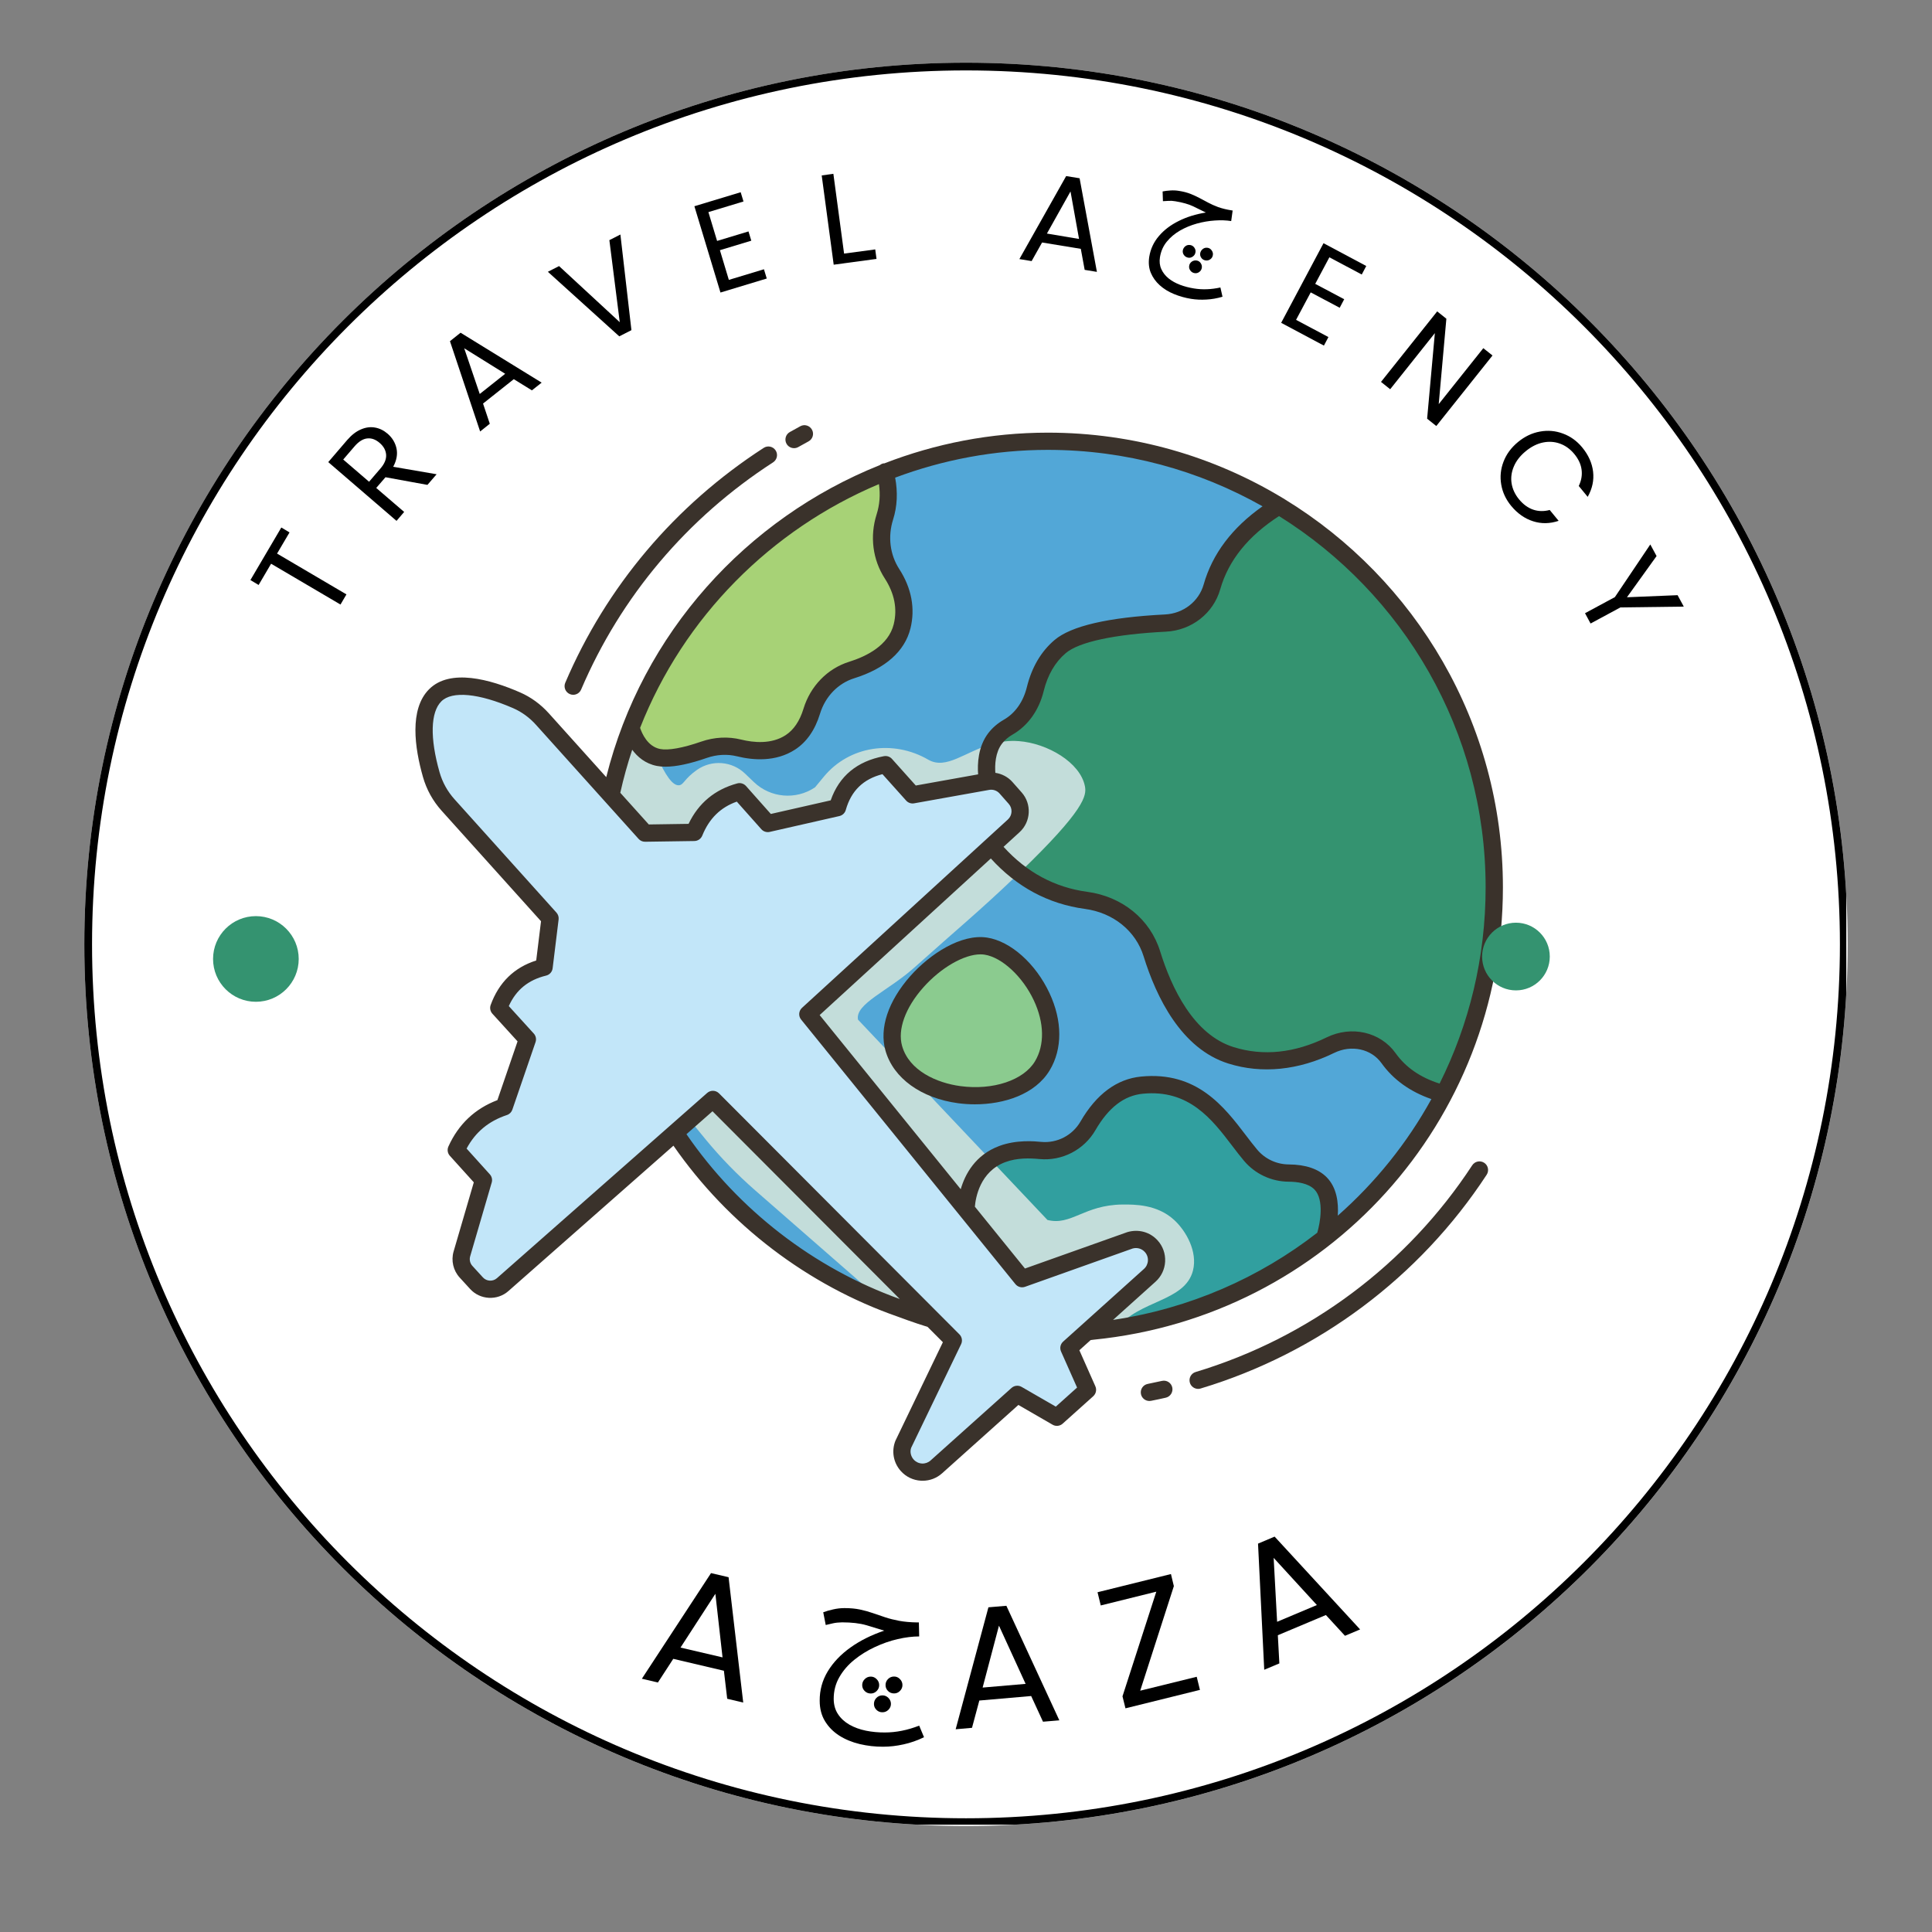 <svg xmlns="http://www.w3.org/2000/svg" xmlns:xlink="http://www.w3.org/1999/xlink" width="500" zoomAndPan="magnify" viewBox="0 0 375 375" height="500" preserveAspectRatio="xMidYMid meet" version="1.0"><rect x="0" y="0" width="375" height="375" fill="#808080" stroke="none"/><defs><g/><clipPath id="91e89dcb8a"><path d="M 16.367 12.168 L 358.633 12.168 L 358.633 354.434 L 16.367 354.434 Z M 16.367 12.168 " clip-rule="nonzero"/></clipPath><clipPath id="6b77f410b6"><path d="M 187.5 12.168 C 92.984 12.168 16.367 88.789 16.367 183.301 C 16.367 277.816 92.984 354.434 187.5 354.434 C 282.016 354.434 358.633 277.816 358.633 183.301 C 358.633 88.789 282.016 12.168 187.5 12.168 Z M 187.5 12.168 " clip-rule="nonzero"/></clipPath><clipPath id="aa15cf3a75"><path d="M 16.367 12.168 L 358.367 12.168 L 358.367 354.168 L 16.367 354.168 Z M 16.367 12.168 " clip-rule="nonzero"/></clipPath><clipPath id="2c9f9bedf0"><path d="M 187.496 12.168 C 92.984 12.168 16.367 88.785 16.367 183.297 C 16.367 277.809 92.984 354.426 187.496 354.426 C 282.008 354.426 358.625 277.809 358.625 183.297 C 358.625 88.785 282.008 12.168 187.496 12.168 Z M 187.496 12.168 " clip-rule="nonzero"/></clipPath><clipPath id="2c311cd5db"><path d="M 152 82.203 L 158 82.203 L 158 87 L 152 87 Z M 152 82.203 " clip-rule="nonzero"/></clipPath><clipPath id="0474890f9c"><path d="M 80 83 L 291.711 83 L 291.711 287.703 L 80 287.703 Z M 80 83 " clip-rule="nonzero"/></clipPath><clipPath id="bfa6282e29"><path d="M 41.355 177.82 L 57.98 177.82 L 57.98 194.445 L 41.355 194.445 Z M 41.355 177.82 " clip-rule="nonzero"/></clipPath><clipPath id="f09026d6bf"><path d="M 49.668 177.82 C 45.078 177.82 41.355 181.543 41.355 186.133 C 41.355 190.723 45.078 194.445 49.668 194.445 C 54.258 194.445 57.98 190.723 57.98 186.133 C 57.98 181.543 54.258 177.82 49.668 177.82 Z M 49.668 177.82 " clip-rule="nonzero"/></clipPath><clipPath id="000438875d"><path d="M 287.676 179.094 L 300.812 179.094 L 300.812 192.234 L 287.676 192.234 Z M 287.676 179.094 " clip-rule="nonzero"/></clipPath><clipPath id="f479594b4d"><path d="M 294.246 179.094 C 290.617 179.094 287.676 182.035 287.676 185.664 C 287.676 189.293 290.617 192.234 294.246 192.234 C 297.871 192.234 300.812 189.293 300.812 185.664 C 300.812 182.035 297.871 179.094 294.246 179.094 Z M 294.246 179.094 " clip-rule="nonzero"/></clipPath></defs><g clip-path="url(#91e89dcb8a)"><g clip-path="url(#6b77f410b6)"><path fill="#ffffff" d="M 16.367 12.168 L 358.633 12.168 L 358.633 354.434 L 16.367 354.434 Z M 16.367 12.168 " fill-opacity="1" fill-rule="nonzero"/></g></g><g clip-path="url(#aa15cf3a75)"><g clip-path="url(#2c9f9bedf0)"><path stroke-linecap="butt" transform="matrix(0.75, 0, 0, 0.75, 16.367, 12.169)" fill="none" stroke-linejoin="miter" d="M 228.172 -0.001 C 102.156 -0.001 -0 102.155 -0 228.171 C -0 354.187 102.156 456.343 228.172 456.343 C 354.187 456.343 456.344 354.187 456.344 228.171 C 456.344 102.155 354.187 -0.001 228.172 -0.001 Z M 228.172 -0.001 " stroke="#000000" stroke-width="4" stroke-opacity="1" stroke-miterlimit="4"/></g></g><path fill="#8bcb8f" d="M 191.348 183.637 C 198.906 184.809 207.617 198.098 202.305 206.883 C 197.012 215.672 176.59 214.414 173.477 203.469 C 170.961 194.633 183.812 182.48 191.348 183.637 Z M 191.348 183.637 " fill-opacity="1" fill-rule="nonzero"/><path fill="#319f9f" d="M 257.203 240.055 C 257.184 240.074 257.184 240.09 257.184 240.09 C 245.961 248.977 232.492 255.152 217.75 257.613 C 217.465 257.664 217.164 257.715 216.879 257.746 C 215.305 258.016 213.715 258.215 212.121 258.367 L 210.949 258.516 L 223.16 247.539 C 224.031 246.75 224.484 245.664 224.484 244.559 C 224.484 243.605 224.148 242.648 223.445 241.879 C 222.426 240.758 220.867 240.309 219.391 240.727 L 198.387 248.191 L 187.512 234.766 C 187.512 234.766 187.512 231.453 189.34 228.375 C 190.109 227.086 191.199 225.848 192.723 224.891 C 193.277 224.559 193.863 224.258 194.531 224.004 C 197.363 222.934 200.344 223.152 201.953 223.301 C 205.656 223.652 209.309 221.762 211.168 218.531 C 213.145 215.117 216.395 211.152 221.637 210.633 C 233.414 209.461 238.09 218.699 242.746 224.223 C 244.57 226.398 247.285 227.672 250.133 227.688 C 252.312 227.703 254.789 228.121 256.332 229.695 C 259.414 232.859 257.352 239.57 257.203 240.055 Z M 257.203 240.055 " fill-opacity="1" fill-rule="nonzero"/><path fill="#a7d276" d="M 173.141 111.367 C 174.832 113.996 176.105 117.492 175.102 121.574 C 173.91 126.328 169.371 128.789 165.301 130.043 C 161.531 131.234 158.715 134.281 157.559 138.062 C 156.855 140.34 155.617 142.664 153.406 144.105 C 150.121 146.23 146.152 145.844 143.453 145.176 C 141.195 144.621 138.832 144.773 136.652 145.527 C 133.891 146.496 130.172 147.5 127.793 147.016 C 123.738 146.211 122.547 141.543 122.465 141.191 C 122.465 141.176 122.465 141.176 122.465 141.176 C 131.191 118.496 149.184 100.402 171.816 91.566 C 172.637 94.578 172.652 97.508 171.75 100.336 C 170.559 104.086 171.012 108.07 173.141 111.367 Z M 173.141 111.367 " fill-opacity="1" fill-rule="nonzero"/><path fill="#349370" d="M 290.035 172.223 C 290.035 186.684 286.484 200.324 280.203 212.305 C 275.695 211.117 272.043 208.926 269.516 205.379 C 266.984 201.848 262.145 200.941 258.242 202.867 C 253.25 205.293 246.398 207.168 238.941 204.84 C 230.516 202.215 225.941 192.773 223.582 185.125 C 221.82 179.434 216.73 175.551 210.797 174.766 C 205.957 174.113 201.637 172.355 197.816 169.461 C 196.543 168.488 195.305 167.383 194.129 166.164 C 193.562 165.559 192.992 164.926 192.438 164.254 L 196.777 160.289 C 198.316 158.883 198.438 156.488 197.062 154.934 L 195.27 152.906 C 194.383 151.902 193.043 151.434 191.719 151.668 C 191.719 151.668 191.418 150.281 191.5 148.473 C 191.551 147.219 191.801 145.742 192.473 144.438 C 192.656 144.055 192.891 143.668 193.16 143.316 C 193.895 142.363 194.785 141.66 195.703 141.141 C 198.418 139.586 200.195 136.805 200.949 133.777 C 201.617 131.031 202.992 127.867 205.773 125.508 C 209.457 122.363 219.156 121.293 226.227 120.941 C 230.414 120.723 234.102 117.945 235.238 113.91 C 236.98 107.734 241.219 102.445 248.273 98.16 C 273.301 113.324 290.035 140.824 290.035 172.223 Z M 290.035 172.223 " fill-opacity="1" fill-rule="nonzero"/><path fill="#52a7d7" d="M 180.93 256.074 C 178.25 255.285 174.898 254.016 174.898 254.016 C 173.711 253.598 172.535 253.16 171.363 252.691 C 154.797 246.113 140.723 234.551 131.023 219.871 L 135.379 216.039 L 138.363 213.395 Z M 180.93 256.074 " fill-opacity="1" fill-rule="nonzero"/><path fill="#52a7d7" d="M 269.516 205.379 C 266.984 201.848 262.145 200.941 258.242 202.867 C 253.25 205.293 246.398 207.168 238.941 204.84 C 230.516 202.215 225.941 192.773 223.582 185.125 C 221.82 179.434 216.73 175.551 210.797 174.766 C 205.957 174.113 201.637 172.355 197.816 169.461 C 196.543 168.488 195.305 167.383 194.129 166.164 C 193.562 165.559 192.992 164.926 192.438 164.254 L 156.805 196.859 L 187.512 234.766 C 187.512 234.766 187.512 231.453 189.34 228.375 C 190.109 227.086 191.199 225.848 192.723 224.891 C 193.277 224.559 193.863 224.258 194.531 224.004 C 197.363 222.934 200.344 223.152 201.953 223.301 C 205.656 223.652 209.309 221.762 211.168 218.531 C 213.145 215.117 216.395 211.152 221.637 210.633 C 233.414 209.461 238.09 218.699 242.746 224.223 C 244.57 226.398 247.285 227.672 250.133 227.688 C 252.312 227.703 254.789 228.121 256.332 229.695 C 259.414 232.859 257.352 239.57 257.203 240.055 C 266.684 232.559 274.559 223.102 280.203 212.305 C 275.695 211.117 272.043 208.926 269.516 205.379 Z M 202.305 206.883 C 198.938 212.473 189.422 213.996 182.168 211.52 C 178.016 210.148 174.613 207.453 173.477 203.469 C 173.441 203.367 173.426 203.25 173.406 203.152 C 171.262 194.348 183.895 182.496 191.348 183.637 C 198.906 184.809 207.617 198.098 202.305 206.883 Z M 202.305 206.883 " fill-opacity="1" fill-rule="nonzero"/><path fill="#52a7d7" d="M 248.273 98.16 C 241.219 102.445 236.98 107.734 235.238 113.91 C 234.102 117.945 230.414 120.723 226.227 120.941 C 219.156 121.293 209.457 122.363 205.773 125.508 C 202.992 127.867 201.617 131.031 200.949 133.777 C 200.195 136.805 198.418 139.586 195.703 141.141 C 194.785 141.66 193.895 142.363 193.16 143.316 C 192.891 143.668 192.656 144.055 192.473 144.438 C 191.801 145.742 191.551 147.219 191.5 148.473 C 191.418 150.281 191.719 151.668 191.719 151.668 L 177.125 154.281 L 171.883 148.422 C 167.059 149.324 163.895 152.035 162.551 156.773 L 149.035 159.836 L 143.539 153.676 C 139.285 154.832 136.402 157.512 134.762 161.559 L 125.195 161.711 L 118.578 154.348 C 119.012 152.289 119.516 150.262 120.102 148.27 C 120.789 145.859 121.578 143.5 122.465 141.191 C 122.547 141.543 123.688 146.027 127.559 146.949 C 127.641 146.984 127.707 147 127.793 147.016 C 130.172 147.5 133.891 146.496 136.652 145.527 C 138.832 144.773 141.195 144.621 143.453 145.176 C 146.152 145.844 150.121 146.23 153.406 144.105 C 155.617 142.664 156.855 140.34 157.559 138.062 C 158.715 134.277 161.531 131.234 165.301 130.043 C 169.371 128.789 173.91 126.328 175.102 121.574 C 176.105 117.492 174.832 113.996 173.141 111.367 C 171.012 108.07 170.559 104.086 171.75 100.336 C 172.652 97.508 172.637 94.578 171.816 91.566 C 181.602 87.734 192.254 85.641 203.379 85.641 C 219.812 85.641 235.172 90.211 248.273 98.16 Z M 248.273 98.16 " fill-opacity="1" fill-rule="nonzero"/><path fill="#c2e6f9" d="M 180.93 256.074 L 138.363 213.395 L 131.023 219.871 L 97.57 249.344 C 96.078 250.648 93.836 250.531 92.496 249.078 L 90.449 246.836 C 89.598 245.898 89.297 244.59 89.648 243.387 L 93.836 229.059 L 88.559 223.219 C 90.402 219.137 93.465 216.289 97.855 214.832 L 102.363 201.73 L 96.816 195.637 C 98.293 191.57 101.121 188.824 105.613 187.738 L 106.77 178.262 L 86.984 156.254 C 85.441 154.547 84.336 152.539 83.699 150.348 C 82.426 145.859 81.02 138.398 84.469 134.949 C 88.055 131.367 95.914 134.027 100.27 135.918 C 102.195 136.758 103.887 138.027 105.293 139.586 L 118.578 154.348 L 125.195 161.711 L 134.762 161.559 C 136.402 157.512 139.285 154.832 143.539 153.676 L 149.035 159.836 L 162.551 156.773 C 163.895 152.035 167.059 149.324 171.883 148.422 L 177.125 154.281 L 191.719 151.668 C 193.043 151.434 194.383 151.902 195.27 152.906 L 197.062 154.934 C 198.438 156.488 198.316 158.883 196.777 160.289 L 192.438 164.254 L 156.805 196.859 L 187.512 234.766 L 198.387 248.191 L 219.395 240.727 C 220.867 240.309 222.426 240.758 223.445 241.879 C 224.148 242.648 224.484 243.605 224.484 244.559 C 224.484 245.664 224.031 246.75 223.16 247.539 L 210.949 258.516 L 207.48 261.645 L 211.082 269.766 L 208.117 272.426 L 205.137 275.086 L 197.445 270.652 L 181.75 284.727 C 180.094 286.199 177.562 286.047 176.09 284.41 C 175.418 283.656 175.066 282.703 175.066 281.73 C 175.066 281.227 175.168 280.727 175.352 280.258 L 185.035 260.191 Z M 180.93 256.074 " fill-opacity="1" fill-rule="nonzero"/><path fill="#c3ddda" d="M 138.363 213.395 L 133.805 217.426 C 134.527 218.121 135.465 219.344 136.98 221.18 C 139.902 224.727 143.125 228.031 146.59 231.055 L 171.363 252.691 C 172.535 253.16 173.711 253.598 174.898 254.016 C 174.898 254.016 178.25 255.285 180.93 256.074 Z M 138.363 213.395 " fill-opacity="1" fill-rule="nonzero"/><path fill="#c3ddda" d="M 227.902 236.793 C 224.586 233.746 220.215 233.781 217.852 233.797 C 210.398 233.879 207.918 237.965 203.309 236.793 L 166.539 197.914 C 165.918 194.832 172.469 192.324 177.645 187.652 C 185.504 180.605 190.078 176.859 196.895 170.348 C 197.211 170.047 197.516 169.762 197.816 169.461 C 210.633 157.125 210.934 154.398 210.582 152.605 C 209.676 147.988 203.293 144.27 197.75 143.852 C 195.824 143.703 194.078 143.969 192.473 144.438 C 187.297 145.91 183.695 149.426 180.227 147.484 C 180.191 147.465 180.16 147.445 180.125 147.426 C 173.379 143.535 164.863 144.754 159.906 150.754 L 158.195 152.824 L 158.164 152.844 C 154.465 155.312 149.551 154.879 146.34 151.809 L 144.602 150.145 C 142.074 147.727 138.191 147.418 135.316 149.41 C 132.852 151.133 132.754 152.238 131.898 152.406 C 130.539 152.656 129.082 150.262 127.559 146.949 C 123.688 146.027 122.551 141.543 122.465 141.191 C 121.578 143.5 120.789 145.859 120.105 148.27 C 119.52 150.262 119.016 152.289 118.578 154.348 L 125.195 161.711 L 134.762 161.559 C 136.402 157.512 139.285 154.832 143.539 153.676 L 149.035 159.836 L 162.555 156.773 C 163.895 152.035 167.059 149.324 171.887 148.422 L 177.129 154.281 L 191.719 151.668 C 193.043 151.434 194.383 151.902 195.27 152.906 L 197.062 154.93 C 198.445 156.492 198.32 158.879 196.777 160.289 L 192.441 164.254 L 156.809 196.859 L 187.516 234.766 L 198.387 248.191 L 219.395 240.727 C 220.867 240.309 222.426 240.758 223.449 241.879 C 224.152 242.648 224.488 243.605 224.488 244.559 C 224.488 245.664 224.035 246.75 223.164 247.539 L 210.949 258.516 L 212.125 258.367 C 213.715 258.215 215.309 258.016 216.883 257.746 C 221.137 252.324 230 252.676 231.555 246.617 C 232.492 242.918 230.199 238.902 227.902 236.793 Z M 227.902 236.793 " fill-opacity="1" fill-rule="nonzero"/><path fill="#3a322b" d="M 225.527 268.031 C 224.617 268.238 223.699 268.434 222.773 268.617 C 221.867 268.793 221.277 269.676 221.457 270.582 C 221.613 271.379 222.312 271.93 223.098 271.93 C 223.207 271.93 223.312 271.922 223.426 271.898 C 224.379 271.711 225.328 271.508 226.273 271.293 C 227.176 271.086 227.738 270.191 227.535 269.289 C 227.328 268.387 226.434 267.824 225.527 268.031 Z M 225.527 268.031 " fill-opacity="1" fill-rule="nonzero"/><path fill="#3a322b" d="M 288.078 225.695 C 287.305 225.191 286.266 225.406 285.758 226.18 C 273.16 245.43 254.094 259.68 232.074 266.305 C 231.188 266.57 230.688 267.504 230.953 268.391 C 231.172 269.113 231.836 269.582 232.559 269.582 C 232.719 269.582 232.883 269.559 233.043 269.508 C 255.816 262.656 275.535 247.922 288.562 228.016 C 289.07 227.238 288.855 226.199 288.078 225.695 Z M 288.078 225.695 " fill-opacity="1" fill-rule="nonzero"/><g clip-path="url(#2c311cd5db)"><path fill="#3a322b" d="M 154.125 86.988 C 154.406 86.988 154.691 86.918 154.953 86.77 C 155.609 86.398 156.266 86.031 156.93 85.676 C 157.746 85.238 158.051 84.223 157.609 83.41 C 157.172 82.598 156.156 82.285 155.344 82.73 C 154.656 83.098 153.973 83.477 153.297 83.863 C 152.492 84.316 152.215 85.34 152.668 86.145 C 152.977 86.684 153.543 86.988 154.125 86.988 Z M 154.125 86.988 " fill-opacity="1" fill-rule="nonzero"/></g><path fill="#3a322b" d="M 110.602 134.723 C 110.816 134.816 111.039 134.859 111.258 134.859 C 111.91 134.859 112.527 134.477 112.797 133.84 C 120.508 115.77 133.391 100.52 150.055 89.742 C 150.832 89.238 151.055 88.203 150.551 87.426 C 150.047 86.648 149.012 86.426 148.234 86.93 C 131.008 98.074 117.688 113.84 109.715 132.527 C 109.355 133.379 109.75 134.359 110.602 134.723 Z M 110.602 134.723 " fill-opacity="1" fill-rule="nonzero"/><g clip-path="url(#0474890f9c)"><path fill="#3a322b" d="M 209.504 262.078 L 211.691 260.109 L 212.293 260.031 C 257.57 255.5 291.715 217.75 291.715 172.227 C 291.715 140.371 274.73 112.41 249.34 96.891 C 249.238 96.809 249.133 96.75 249.016 96.695 C 235.688 88.625 220.07 83.977 203.383 83.977 C 192.285 83.977 181.57 86.094 171.648 89.941 C 171.559 89.949 171.465 89.934 171.375 89.961 C 171.141 90.023 170.934 90.141 170.758 90.285 C 144.902 100.633 124.641 122.898 117.672 150.844 L 106.543 138.469 C 104.938 136.684 103.047 135.309 100.93 134.387 C 95.133 131.859 87.363 129.703 83.293 133.773 C 79.402 137.66 80.492 145.176 82.094 150.801 C 82.793 153.258 84.016 155.469 85.73 157.375 L 105.012 178.812 L 104.078 186.43 C 99.805 187.785 96.832 190.684 95.238 195.062 C 95.027 195.645 95.156 196.301 95.574 196.762 L 100.457 202.129 L 96.543 213.535 C 92.18 215.191 88.988 218.215 87.035 222.535 C 86.762 223.141 86.871 223.852 87.32 224.344 L 91.965 229.488 L 88.043 242.914 C 87.527 244.676 87.977 246.609 89.215 247.965 L 91.262 250.203 C 93.199 252.32 96.523 252.496 98.672 250.602 L 130.715 222.375 C 141.352 237.719 156.766 249.484 174.312 255.582 C 174.449 255.633 177.43 256.754 180.047 257.551 L 183.012 260.523 L 173.805 279.637 C 173 281.648 173.395 283.902 174.84 285.52 C 175.852 286.652 177.242 287.32 178.758 287.406 C 178.867 287.414 178.977 287.414 179.082 287.414 C 180.48 287.414 181.812 286.906 182.863 285.965 L 197.668 272.699 L 204.305 276.535 C 204.93 276.898 205.723 276.816 206.262 276.332 L 212.199 271.004 C 212.738 270.516 212.906 269.742 212.609 269.078 Z M 224.691 240.762 C 223.234 239.152 221.035 238.52 218.84 239.145 L 198.945 246.219 L 189.223 234.215 C 189.363 232.52 190.195 227.418 195.109 225.574 C 197.445 224.699 199.906 224.793 201.793 224.973 C 206.16 225.379 210.406 223.188 212.617 219.375 C 215.168 214.969 218.176 212.652 221.809 212.293 C 230.781 211.402 235.242 217.25 239.172 222.406 C 239.953 223.43 240.703 224.414 241.457 225.309 C 243.609 227.863 246.77 229.344 250.129 229.367 C 251.746 229.375 253.93 229.645 255.125 230.871 C 257.059 232.848 256.246 237.355 255.68 239.27 C 244.469 247.988 230.953 253.977 216.043 256.191 L 224.281 248.785 C 225.41 247.77 226.074 246.375 226.152 244.859 C 226.227 243.344 225.711 241.887 224.691 240.762 Z M 259.664 235.957 C 259.828 233.473 259.492 230.539 257.527 228.527 C 255.914 226.883 253.434 226.039 250.152 226.016 C 247.777 226 245.543 224.953 244.023 223.148 C 243.305 222.297 242.586 221.352 241.84 220.375 C 237.602 214.812 232.32 207.895 221.48 208.961 C 216.766 209.426 212.805 212.367 209.719 217.695 C 208.164 220.383 205.184 221.926 202.109 221.641 C 200.789 221.516 197.293 221.184 193.938 222.441 C 189.297 224.18 187.32 227.914 186.477 230.828 L 159.094 197.023 L 192.32 166.629 C 197.328 172.148 203.453 175.457 210.582 176.418 C 216.082 177.16 220.449 180.688 221.977 185.629 C 224.43 193.543 229.277 203.578 238.441 206.438 C 244.941 208.469 252.043 207.75 258.973 204.363 C 262.301 202.738 266.16 203.578 268.148 206.359 C 270.43 209.551 273.684 211.891 277.832 213.332 C 273.117 221.887 266.957 229.531 259.664 235.957 Z M 288.359 172.223 C 288.359 185.902 285.156 198.852 279.422 210.328 C 275.668 209.125 272.859 207.188 270.879 204.41 C 267.934 200.293 262.309 199.008 257.504 201.355 C 251.27 204.402 245.191 205.039 239.441 203.242 C 231.668 200.816 227.395 191.785 225.18 184.637 C 223.258 178.438 217.84 174.016 211.031 173.102 C 204.707 172.25 199.258 169.297 194.789 164.367 L 197.906 161.516 C 200.105 159.504 200.285 156.051 198.312 153.82 L 196.516 151.789 C 195.652 150.812 194.465 150.195 193.195 150.004 C 193.09 148.512 193.168 146.055 194.496 144.328 C 195.016 143.648 195.699 143.062 196.531 142.586 C 199.508 140.879 201.652 137.891 202.57 134.172 C 203.34 131.027 204.785 128.539 206.855 126.777 C 209.422 124.594 216.332 123.113 226.316 122.605 C 231.293 122.355 235.527 119.043 236.852 114.363 C 238.438 108.785 242.289 104.02 248.262 100.172 C 272.316 115.184 288.359 141.859 288.359 172.223 Z M 170.602 93.965 C 170.895 96.008 170.75 97.945 170.152 99.836 C 168.801 104.094 169.379 108.629 171.734 112.273 C 173.621 115.195 174.207 118.191 173.469 121.172 C 172.453 125.273 168.199 127.395 164.812 128.453 C 160.605 129.766 157.293 133.172 155.953 137.57 C 155.227 139.949 154.062 141.672 152.484 142.699 C 149.727 144.488 146.27 144.148 143.855 143.551 C 141.336 142.926 138.648 143.062 136.098 143.949 C 132.535 145.188 129.703 145.695 128.121 145.379 C 125.684 144.891 124.594 142.332 124.242 141.277 C 132.695 119.773 149.66 102.777 170.602 93.965 Z M 122.711 145.527 C 123.73 146.906 125.246 148.219 127.465 148.66 C 127.977 148.762 128.543 148.816 129.164 148.816 C 131.246 148.816 133.938 148.246 137.199 147.109 C 139.133 146.441 141.156 146.332 143.047 146.797 C 146.109 147.555 150.543 147.945 154.309 145.504 C 156.566 144.039 158.195 141.699 159.16 138.547 C 160.176 135.207 162.66 132.629 165.809 131.648 C 171.844 129.766 175.617 126.418 176.719 121.973 C 177.676 118.117 176.926 114.133 174.547 110.457 C 172.734 107.652 172.301 104.148 173.348 100.848 C 174.168 98.254 174.273 95.523 173.75 92.711 C 183.043 89.23 193.043 87.32 203.379 87.32 C 218.52 87.32 232.734 91.312 245.059 98.273 C 239.16 102.422 235.312 107.516 233.629 113.453 C 232.691 116.75 229.684 119.086 226.141 119.266 C 215.117 119.824 207.898 121.496 204.684 124.23 C 202.062 126.457 200.258 129.535 199.312 133.375 C 198.617 136.199 197.039 138.438 194.863 139.684 C 193.645 140.383 192.625 141.262 191.832 142.293 C 189.828 144.902 189.703 148.285 189.852 150.301 L 177.754 152.469 L 173.129 147.301 C 172.738 146.867 172.148 146.668 171.57 146.773 C 166.352 147.754 162.879 150.637 161.238 155.348 L 149.617 157.988 L 144.797 152.562 C 144.371 152.09 143.715 151.891 143.102 152.059 C 138.758 153.242 135.582 155.879 133.652 159.91 L 125.93 160.027 L 120.398 153.879 C 121.031 151.031 121.805 148.25 122.711 145.527 Z M 133.242 220.145 L 138.297 215.695 L 174.645 252.137 C 157.938 246.133 143.32 234.832 133.242 220.145 Z M 204.93 273.027 L 198.293 269.195 C 197.668 268.832 196.875 268.914 196.336 269.398 L 180.625 283.477 C 180.164 283.891 179.562 284.105 178.945 284.066 C 178.324 284.031 177.754 283.758 177.34 283.293 C 176.746 282.633 176.586 281.707 176.871 280.984 L 186.547 260.91 C 186.855 260.27 186.727 259.504 186.227 259 L 139.559 212.215 C 139.23 211.891 138.801 211.723 138.371 211.723 C 137.977 211.723 137.578 211.863 137.262 212.141 L 96.457 248.09 C 95.668 248.789 94.445 248.723 93.734 247.945 L 91.688 245.707 C 91.234 245.211 91.07 244.5 91.258 243.852 L 95.441 229.527 C 95.605 228.969 95.469 228.367 95.078 227.938 L 90.566 222.938 C 92.273 219.742 94.844 217.605 98.395 216.426 C 98.891 216.262 99.281 215.875 99.449 215.379 L 103.949 202.273 C 104.148 201.695 104.016 201.055 103.602 200.605 L 98.758 195.281 C 100.168 192.141 102.543 190.199 106 189.363 C 106.676 189.199 107.184 188.633 107.266 187.941 L 108.426 178.461 C 108.484 177.98 108.332 177.496 108.008 177.137 L 88.223 155.137 C 86.852 153.613 85.875 151.844 85.316 149.883 C 83.43 143.25 83.555 138.242 85.66 136.137 C 87.734 134.062 92.941 134.559 99.594 137.453 C 101.27 138.184 102.77 139.277 104.051 140.703 L 123.949 162.828 C 124.273 163.188 124.715 163.383 125.219 163.383 L 134.777 163.242 C 135.453 163.23 136.055 162.82 136.309 162.195 C 137.648 158.883 139.848 156.715 143.012 155.594 L 147.773 160.949 C 148.176 161.406 148.801 161.605 149.395 161.473 L 162.922 158.398 C 163.52 158.262 163.996 157.812 164.164 157.219 C 165.211 153.5 167.547 151.219 171.285 150.266 L 175.883 155.395 C 176.27 155.828 176.855 156.027 177.426 155.926 L 192.012 153.316 C 192.742 153.184 193.512 153.449 194.008 154.008 L 195.801 156.039 C 196.574 156.91 196.5 158.262 195.641 159.051 L 155.672 195.617 C 155.016 196.215 154.941 197.219 155.5 197.902 L 197.09 249.246 C 197.535 249.797 198.281 250.004 198.953 249.77 L 219.855 242.332 C 220.715 242.094 221.613 242.352 222.211 243.012 C 222.629 243.469 222.844 244.066 222.809 244.688 C 222.777 245.309 222.508 245.879 222.043 246.297 L 206.359 260.402 C 205.82 260.887 205.652 261.66 205.949 262.324 L 209.059 269.324 Z M 204.93 273.027 " fill-opacity="1" fill-rule="nonzero"/></g><path fill="#3a322b" d="M 191.609 181.988 C 186.559 181.199 180.473 185.184 176.68 189.469 C 172.391 194.316 170.637 199.59 171.871 203.93 C 173.387 209.266 178.797 213.176 185.992 214.137 C 187.035 214.273 188.121 214.348 189.227 214.348 C 194.879 214.348 200.922 212.43 203.746 207.742 C 206.242 203.605 206.227 198.145 203.703 192.758 C 201.016 187.02 196.156 182.691 191.609 181.988 Z M 200.875 206.02 C 198.668 209.684 192.734 211.66 186.434 210.816 C 181.848 210.207 176.465 207.836 175.094 203.016 C 174.191 199.84 175.723 195.605 179.188 191.688 C 182.609 187.824 187.125 185.238 190.309 185.238 C 190.582 185.238 190.844 185.258 191.098 185.297 C 194.48 185.82 198.504 189.555 200.668 194.18 C 202.711 198.535 202.785 202.852 200.875 206.02 Z M 200.875 206.02 " fill-opacity="1" fill-rule="nonzero"/><g clip-path="url(#bfa6282e29)"><g clip-path="url(#f09026d6bf)"><path fill="#349370" d="M 41.355 177.82 L 57.98 177.82 L 57.98 194.445 L 41.355 194.445 Z M 41.355 177.82 " fill-opacity="1" fill-rule="nonzero"/></g></g><g clip-path="url(#000438875d)"><g clip-path="url(#f479594b4d)"><path fill="#349370" d="M 287.676 179.094 L 300.812 179.094 L 300.812 192.234 L 287.676 192.234 Z M 287.676 179.094 " fill-opacity="1" fill-rule="nonzero"/></g></g><g fill="#000000" fill-opacity="1"><g transform="translate(158.758, 325.975)"><g><path d="M 12.656 13.062 C 11.102 13.07 9.586 12.898 8.109 12.547 C 6.629 12.191 5.305 11.645 4.141 10.906 C 2.984 10.164 2.062 9.234 1.375 8.109 C 0.688 6.984 0.344 5.656 0.344 4.125 C 0.332 2.082 0.852 0.188 1.906 -1.562 C 2.969 -3.312 4.441 -4.859 6.328 -6.203 C 8.211 -7.547 10.395 -8.633 12.875 -9.469 C 11.789 -9.812 10.625 -10.164 9.375 -10.531 C 8.125 -10.895 6.555 -11.078 4.672 -11.078 C 4.004 -11.066 3.422 -11.004 2.922 -10.891 C 2.422 -10.785 1.953 -10.676 1.516 -10.562 L 1.031 -13.031 C 1.602 -13.25 2.25 -13.438 2.969 -13.594 C 3.695 -13.758 4.426 -13.844 5.156 -13.844 C 6.301 -13.844 7.312 -13.75 8.188 -13.562 C 9.062 -13.375 9.883 -13.145 10.656 -12.875 C 11.438 -12.613 12.234 -12.344 13.047 -12.062 C 13.867 -11.789 14.773 -11.562 15.766 -11.375 C 16.766 -11.188 17.941 -11.082 19.297 -11.062 L 19.594 -11.062 L 19.656 -8.344 C 18.375 -8.344 16.984 -8.172 15.484 -7.828 C 13.992 -7.484 12.516 -6.969 11.047 -6.281 C 9.586 -5.602 8.254 -4.773 7.047 -3.797 C 5.848 -2.828 4.883 -1.707 4.156 -0.438 C 3.426 0.832 3.062 2.238 3.062 3.781 C 3.07 4.938 3.352 5.926 3.906 6.75 C 4.457 7.582 5.203 8.266 6.141 8.797 C 7.086 9.328 8.148 9.711 9.328 9.953 C 10.516 10.191 11.734 10.305 12.984 10.297 C 15.172 10.297 17.395 9.852 19.656 8.969 L 20.594 11.219 C 19.289 11.852 17.961 12.316 16.609 12.609 C 15.266 12.91 13.945 13.062 12.656 13.062 Z M 10.266 2.734 C 9.797 2.734 9.398 2.57 9.078 2.25 C 8.754 1.926 8.594 1.547 8.594 1.109 C 8.594 0.66 8.754 0.273 9.078 -0.047 C 9.398 -0.379 9.797 -0.547 10.266 -0.547 C 10.703 -0.547 11.082 -0.379 11.406 -0.047 C 11.727 0.273 11.891 0.66 11.891 1.109 C 11.891 1.547 11.727 1.926 11.406 2.25 C 11.082 2.57 10.703 2.734 10.266 2.734 Z M 14.781 2.719 C 14.312 2.719 13.914 2.555 13.594 2.234 C 13.281 1.91 13.125 1.531 13.125 1.094 C 13.125 0.645 13.281 0.258 13.594 -0.062 C 13.914 -0.395 14.312 -0.562 14.781 -0.562 C 15.227 -0.562 15.609 -0.395 15.922 -0.062 C 16.242 0.258 16.406 0.645 16.406 1.094 C 16.406 1.531 16.242 1.91 15.922 2.234 C 15.609 2.555 15.227 2.719 14.781 2.719 Z M 12.531 6.375 C 12.07 6.383 11.68 6.227 11.359 5.906 C 11.035 5.582 10.875 5.203 10.875 4.766 C 10.875 4.316 11.031 3.926 11.344 3.594 C 11.664 3.27 12.055 3.102 12.516 3.094 C 12.961 3.094 13.348 3.254 13.672 3.578 C 14.004 3.91 14.172 4.301 14.172 4.75 C 14.172 5.188 14.008 5.566 13.688 5.891 C 13.363 6.211 12.977 6.375 12.531 6.375 Z M 12.531 6.375 "/></g></g></g><g fill="#000000" fill-opacity="1"><g transform="translate(139.705, 323.768)"><g/></g></g><g fill="#000000" fill-opacity="1"><g transform="translate(123.525, 325.589)"><g><path d="M 16.984 -1.297 L 7.156 -3.609 L 4.172 0.984 L 1.062 0.25 L 14.484 -20.25 L 17.891 -19.453 L 20.734 4.875 L 17.625 4.141 Z M 16.719 -3.891 L 15.328 -16.234 L 8.562 -5.797 Z M 16.719 -3.891 "/></g></g></g><g fill="#000000" fill-opacity="1"><g transform="translate(146.754, 332.945)"><g/></g></g><g fill="#000000" fill-opacity="1"><g transform="translate(165.343, 335.105)"><g/></g></g><g fill="#000000" fill-opacity="1"><g transform="translate(184.399, 335.744)"><g><path d="M 15.75 -6.547 L 5.688 -5.672 L 4.266 -0.375 L 1.094 -0.094 L 7.453 -23.766 L 10.938 -24.062 L 21.219 -1.828 L 18.047 -1.562 Z M 14.672 -8.906 L 9.5 -20.203 L 6.328 -8.188 Z M 14.672 -8.906 "/></g></g></g><g fill="#000000" fill-opacity="1"><g transform="translate(216.969, 331.944)"><g><path d="M 4.344 -3.781 L 15.312 -6.484 L 15.938 -3.938 L 1.484 -0.359 L 0.906 -2.688 L 7.469 -23 L -3.312 -20.328 L -3.938 -22.891 L 10.312 -26.422 L 10.875 -24.078 Z M 4.344 -3.781 "/></g></g></g><g fill="#000000" fill-opacity="1"><g transform="translate(244.371, 324.522)"><g><path d="M 12.984 -11.047 L 3.656 -7.125 L 3.953 -1.656 L 1.016 -0.422 L -0.188 -24.906 L 3.031 -26.266 L 19.625 -8.25 L 16.688 -7.016 Z M 11.234 -12.984 L 2.844 -22.141 L 3.516 -9.734 Z M 11.234 -12.984 "/></g></g></g><g fill="#000000" fill-opacity="1"><g transform="translate(63.229, 122.2)"><g><path d="M -8.625 -19.812 L -7.031 -18.859 L -9.453 -14.75 L 4.016 -6.828 L 2.859 -4.859 L -10.609 -12.781 L -13.031 -8.656 L -14.625 -9.609 Z M -8.625 -19.812 "/></g></g></g><g fill="#000000" fill-opacity="1"><g transform="translate(75.698, 102.569)"><g><path d="M 7.266 -8.453 L -0.875 -9.938 L -2.672 -7.859 L 2.75 -3.203 L 1.266 -1.469 L -11.984 -12.875 L -8.312 -17.156 C -7.445 -18.156 -6.547 -18.848 -5.609 -19.234 C -4.68 -19.629 -3.773 -19.742 -2.891 -19.578 C -2.016 -19.422 -1.207 -19.023 -0.469 -18.391 C 0.445 -17.598 1.023 -16.641 1.266 -15.516 C 1.504 -14.398 1.289 -13.219 0.625 -11.969 L 9.047 -10.516 Z M -4.062 -9.062 L -1.875 -11.609 C -1.07 -12.535 -0.695 -13.43 -0.75 -14.297 C -0.812 -15.16 -1.227 -15.926 -2 -16.594 C -2.781 -17.27 -3.586 -17.562 -4.422 -17.469 C -5.254 -17.383 -6.078 -16.867 -6.891 -15.922 L -9.078 -13.375 Z M -4.062 -9.062 "/></g></g></g><g fill="#000000" fill-opacity="1"><g transform="translate(92.539, 84.269)"><g><path d="M 7.188 -10.672 L 1.219 -5.938 L 2.531 -2.016 L 0.656 -0.516 L -5.203 -18.047 L -3.141 -19.688 L 12.594 -10 L 10.703 -8.5 Z M 5.516 -11.719 L -2.438 -16.672 L 0.578 -7.797 Z M 5.516 -11.719 "/></g></g></g><g fill="#000000" fill-opacity="1"><g transform="translate(113.857, 68.551)"><g><path d="M 6.562 -23.031 L 8.703 -4.469 L 6.344 -3.266 L -7.516 -15.797 L -5.344 -16.906 L 6.438 -6.016 L 4.422 -21.938 Z M 6.562 -23.031 "/></g></g></g><g fill="#000000" fill-opacity="1"><g transform="translate(137.984, 57.342)"><g><path d="M -0.484 -16.172 L 1.203 -10.578 L 7.297 -12.422 L 7.844 -10.625 L 1.75 -8.781 L 3.484 -3.016 L 10.297 -5.078 L 10.844 -3.281 L 1.859 -0.562 L -3.203 -17.312 L 5.781 -20.031 L 6.328 -18.234 Z M -0.484 -16.172 "/></g></g></g><g fill="#000000" fill-opacity="1"><g transform="translate(159.898, 51.628)"><g><path d="M 3.938 -2.406 L 9.984 -3.219 L 10.234 -1.375 L 1.922 -0.25 L -0.406 -17.578 L 1.859 -17.891 Z M 3.938 -2.406 "/></g></g></g><g fill="#000000" fill-opacity="1"><g transform="translate(180.548, 49.692)"><g/></g></g><g fill="#000000" fill-opacity="1"><g transform="translate(197.05, 50.146)"><g><path d="M 12.734 -1.844 L 5.219 -3.078 L 3.188 0.531 L 0.812 0.141 L 9.891 -15.969 L 12.5 -15.547 L 15.859 2.625 L 13.484 2.234 Z M 12.391 -3.766 L 10.734 -12.984 L 6.156 -4.812 Z M 12.391 -3.766 "/></g></g></g><g fill="#000000" fill-opacity="1"><g transform="translate(223.139, 55.677)"><g/></g></g><g fill="#000000" fill-opacity="1"><g transform="translate(223.318, 46.737)"><g><path d="M 7.844 11.266 C 6.695 11.078 5.594 10.766 4.531 10.328 C 3.469 9.891 2.551 9.32 1.781 8.625 C 1.008 7.926 0.43 7.117 0.047 6.203 C -0.328 5.285 -0.426 4.254 -0.25 3.109 C 0 1.586 0.625 0.242 1.625 -0.922 C 2.625 -2.098 3.906 -3.07 5.469 -3.844 C 7.031 -4.625 8.785 -5.172 10.734 -5.484 C 9.961 -5.879 9.133 -6.285 8.25 -6.703 C 7.363 -7.117 6.219 -7.441 4.812 -7.672 C 4.32 -7.754 3.883 -7.781 3.5 -7.75 C 3.113 -7.727 2.75 -7.707 2.406 -7.688 L 2.344 -9.578 C 2.801 -9.672 3.305 -9.734 3.859 -9.766 C 4.41 -9.805 4.961 -9.781 5.516 -9.688 C 6.379 -9.551 7.125 -9.359 7.75 -9.109 C 8.383 -8.859 8.973 -8.586 9.516 -8.297 C 10.066 -8.004 10.625 -7.707 11.188 -7.406 C 11.75 -7.102 12.391 -6.816 13.109 -6.547 C 13.836 -6.285 14.707 -6.07 15.719 -5.906 L 15.938 -5.875 L 15.656 -3.828 C 14.695 -3.984 13.641 -4.02 12.484 -3.938 C 11.328 -3.863 10.164 -3.664 9 -3.344 C 7.832 -3.02 6.738 -2.566 5.719 -1.984 C 4.707 -1.398 3.852 -0.68 3.156 0.172 C 2.457 1.023 2.016 2.031 1.828 3.188 C 1.691 4.039 1.781 4.812 2.094 5.5 C 2.406 6.188 2.875 6.785 3.5 7.297 C 4.133 7.805 4.879 8.223 5.734 8.547 C 6.598 8.867 7.492 9.102 8.422 9.25 C 10.055 9.52 11.77 9.457 13.562 9.062 L 13.969 10.859 C 12.926 11.172 11.883 11.352 10.844 11.406 C 9.801 11.469 8.801 11.422 7.844 11.266 Z M 7.328 3.281 C 6.973 3.219 6.691 3.047 6.484 2.766 C 6.285 2.492 6.211 2.191 6.266 1.859 C 6.328 1.535 6.492 1.266 6.766 1.047 C 7.047 0.836 7.363 0.766 7.719 0.828 C 8.039 0.879 8.301 1.047 8.5 1.328 C 8.707 1.617 8.781 1.926 8.719 2.25 C 8.664 2.582 8.5 2.848 8.219 3.047 C 7.945 3.254 7.648 3.332 7.328 3.281 Z M 10.688 3.812 C 10.332 3.758 10.055 3.594 9.859 3.312 C 9.66 3.039 9.586 2.738 9.641 2.406 C 9.703 2.082 9.867 1.812 10.141 1.594 C 10.41 1.383 10.723 1.305 11.078 1.359 C 11.41 1.41 11.676 1.582 11.875 1.875 C 12.082 2.164 12.156 2.473 12.094 2.797 C 12.039 3.129 11.875 3.395 11.594 3.594 C 11.32 3.789 11.02 3.863 10.688 3.812 Z M 8.562 6.281 C 8.219 6.227 7.941 6.062 7.734 5.781 C 7.523 5.5 7.445 5.191 7.5 4.859 C 7.551 4.523 7.719 4.254 8 4.047 C 8.289 3.848 8.609 3.773 8.953 3.828 C 9.285 3.879 9.547 4.047 9.734 4.328 C 9.93 4.609 10.004 4.914 9.953 5.25 C 9.898 5.582 9.738 5.848 9.469 6.047 C 9.195 6.254 8.895 6.332 8.562 6.281 Z M 8.562 6.281 "/></g></g></g><g fill="#000000" fill-opacity="1"><g transform="translate(246.971, 61.753)"><g><path d="M 11.062 -11.812 L 8.312 -6.656 L 13.938 -3.672 L 13.062 -2.016 L 7.438 -5 L 4.594 0.328 L 10.875 3.672 L 10 5.328 L 1.703 0.906 L 9.922 -14.547 L 18.219 -10.125 L 17.344 -8.469 Z M 11.062 -11.812 "/></g></g></g><g fill="#000000" fill-opacity="1"><g transform="translate(266.536, 72.924)"><g><path d="M 12.25 9.766 L 10.469 8.344 L 11.969 -8.266 L 3.297 2.625 L 1.516 1.203 L 12.422 -12.484 L 14.203 -11.062 L 12.719 5.516 L 21.375 -5.344 L 23.156 -3.922 Z M 12.25 9.766 "/></g></g></g><g fill="#000000" fill-opacity="1"><g transform="translate(287.202, 90.548)"><g><path d="M 7.438 -4.75 C 8.75 -5.832 10.172 -6.508 11.703 -6.781 C 13.242 -7.062 14.734 -6.93 16.172 -6.391 C 17.617 -5.859 18.859 -4.969 19.891 -3.719 C 21.109 -2.25 21.816 -0.676 22.016 1 C 22.211 2.676 21.863 4.305 20.969 5.891 L 19.234 3.781 C 19.742 2.727 19.926 1.672 19.781 0.609 C 19.645 -0.441 19.172 -1.457 18.359 -2.438 C 17.578 -3.383 16.656 -4.051 15.594 -4.438 C 14.539 -4.82 13.438 -4.895 12.281 -4.656 C 11.125 -4.414 10.004 -3.848 8.922 -2.953 C 7.848 -2.066 7.082 -1.078 6.625 0.016 C 6.164 1.109 6.023 2.207 6.203 3.312 C 6.391 4.414 6.875 5.441 7.656 6.391 C 8.469 7.367 9.379 8.031 10.391 8.375 C 11.398 8.719 12.469 8.738 13.594 8.438 L 15.328 10.547 C 13.617 11.117 11.961 11.145 10.359 10.625 C 8.754 10.113 7.344 9.125 6.125 7.656 C 5.094 6.406 4.445 5.023 4.188 3.516 C 3.926 2.004 4.07 0.523 4.625 -0.922 C 5.176 -2.379 6.113 -3.656 7.438 -4.75 Z M 7.438 -4.75 "/></g></g></g><g fill="#000000" fill-opacity="1"><g transform="translate(304.713, 113.57)"><g><path d="M 22.109 4.172 L 9.812 4.328 L 4.016 7.453 L 2.938 5.453 L 8.734 2.328 L 15.609 -7.891 L 16.828 -5.641 L 11.078 2.359 L 20.906 1.953 Z M 22.109 4.172 "/></g></g></g></svg>